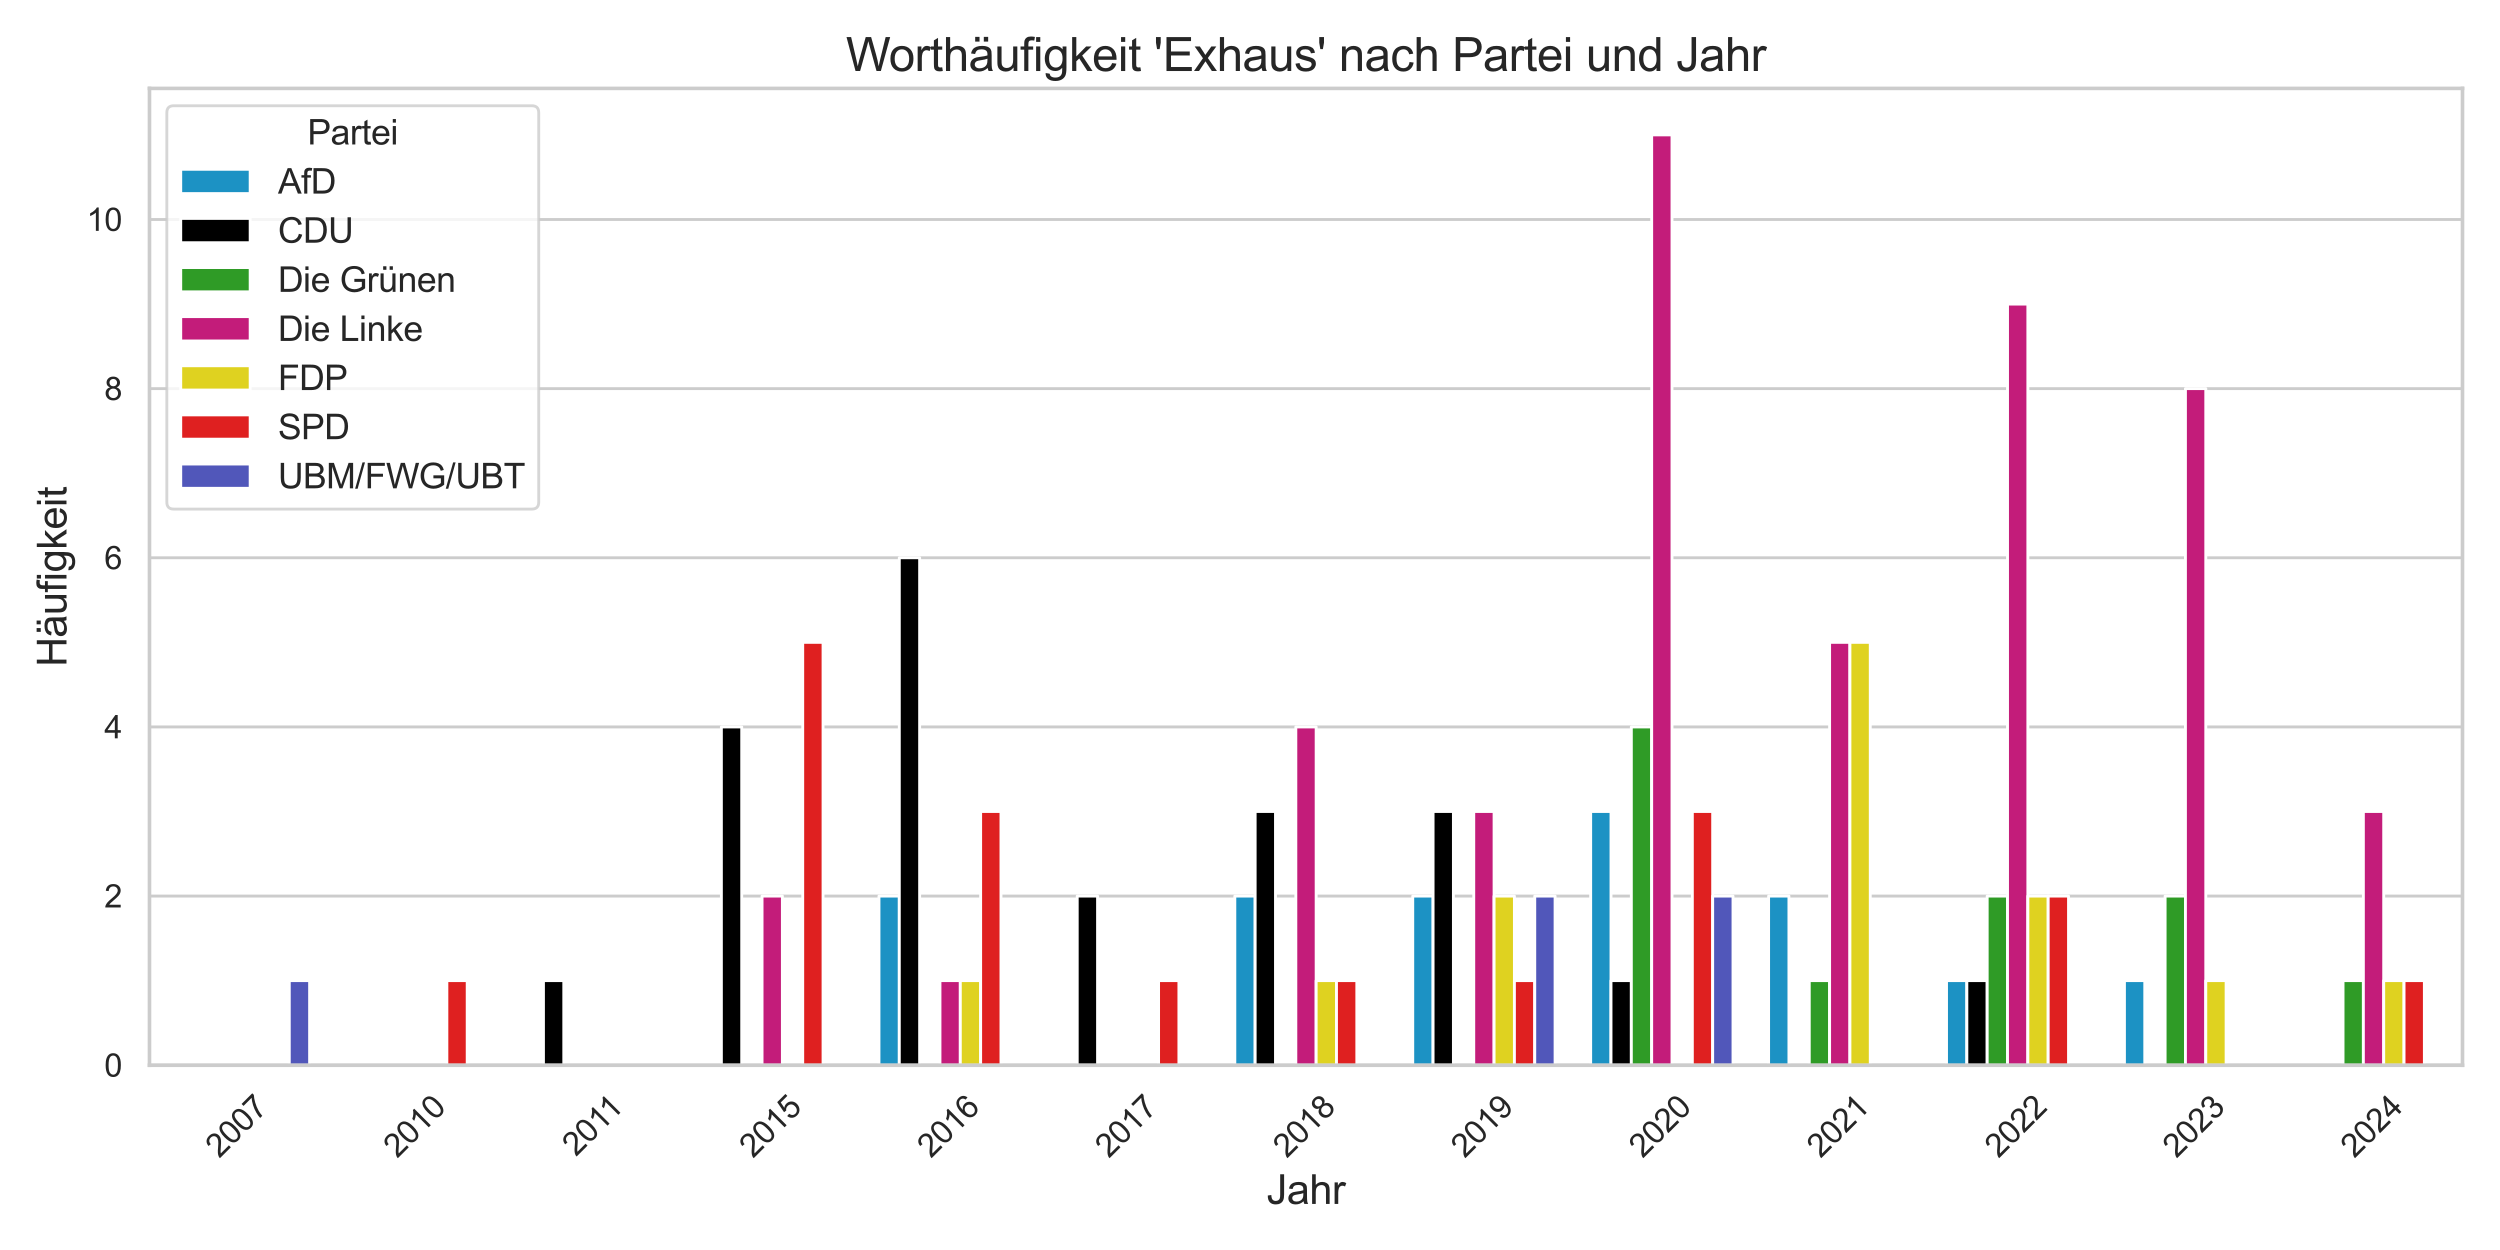 <?xml version="1.0" encoding="utf-8" standalone="no"?>
<!DOCTYPE svg PUBLIC "-//W3C//DTD SVG 1.1//EN"
  "http://www.w3.org/Graphics/SVG/1.1/DTD/svg11.dtd">
<svg xmlns:xlink="http://www.w3.org/1999/xlink" width="864pt" height="432pt" viewBox="0 0 864 432" xmlns="http://www.w3.org/2000/svg" version="1.1">
 <defs>
  <style type="text/css">*{stroke-linejoin: round; stroke-linecap: butt}</style>
 </defs>
 <g id="figure_1">
  <g id="patch_1">
   <path d="M 0 432 
L 864 432 
L 864 0 
L 0 0 
z
" style="fill: #ffffff"/>
  </g>
  <g id="axes_1">
   <g id="patch_2">
    <path d="M 51.66 368.142 
L 851.04 368.142 
L 851.04 30.547 
L 51.66 30.547 
z
" style="fill: #ffffff"/>
   </g>
   <g id="matplotlib.axis_1">
    <g id="xtick_1">
     <g id="text_1">
      <!-- 2007 -->
      <g style="fill: #262626" transform="translate(75.765 400.511) rotate(-45) scale(0.11 -0.11)">
       <defs>
        <path id="ArialMT-32" d="M 3222 541 
L 3222 0 
L 194 0 
Q 188 203 259 391 
Q 375 700 629 1000 
Q 884 1300 1366 1694 
Q 2113 2306 2375 2664 
Q 2638 3022 2638 3341 
Q 2638 3675 2398 3904 
Q 2159 4134 1775 4134 
Q 1369 4134 1125 3890 
Q 881 3647 878 3216 
L 300 3275 
Q 359 3922 746 4261 
Q 1134 4600 1788 4600 
Q 2447 4600 2831 4234 
Q 3216 3869 3216 3328 
Q 3216 3053 3103 2787 
Q 2991 2522 2730 2228 
Q 2469 1934 1863 1422 
Q 1356 997 1212 845 
Q 1069 694 975 541 
L 3222 541 
z
" transform="scale(0.016)"/>
        <path id="ArialMT-30" d="M 266 2259 
Q 266 3072 433 3567 
Q 600 4063 929 4331 
Q 1259 4600 1759 4600 
Q 2128 4600 2406 4451 
Q 2684 4303 2865 4023 
Q 3047 3744 3150 3342 
Q 3253 2941 3253 2259 
Q 3253 1453 3087 958 
Q 2922 463 2592 192 
Q 2263 -78 1759 -78 
Q 1097 -78 719 397 
Q 266 969 266 2259 
z
M 844 2259 
Q 844 1131 1108 757 
Q 1372 384 1759 384 
Q 2147 384 2411 759 
Q 2675 1134 2675 2259 
Q 2675 3391 2411 3762 
Q 2147 4134 1753 4134 
Q 1366 4134 1134 3806 
Q 844 3388 844 2259 
z
" transform="scale(0.016)"/>
        <path id="ArialMT-37" d="M 303 3981 
L 303 4522 
L 3269 4522 
L 3269 4084 
Q 2831 3619 2401 2847 
Q 1972 2075 1738 1259 
Q 1569 684 1522 0 
L 944 0 
Q 953 541 1156 1306 
Q 1359 2072 1739 2783 
Q 2119 3494 2547 3981 
L 303 3981 
z
" transform="scale(0.016)"/>
       </defs>
       <use xlink:href="#ArialMT-32"/>
       <use xlink:href="#ArialMT-30" x="55.615"/>
       <use xlink:href="#ArialMT-30" x="111.23"/>
       <use xlink:href="#ArialMT-37" x="166.846"/>
      </g>
     </g>
    </g>
    <g id="xtick_2">
     <g id="text_2">
      <!-- 2010 -->
      <g style="fill: #262626" transform="translate(137.256 400.511) rotate(-45) scale(0.11 -0.11)">
       <defs>
        <path id="ArialMT-31" d="M 2384 0 
L 1822 0 
L 1822 3584 
Q 1619 3391 1289 3197 
Q 959 3003 697 2906 
L 697 3450 
Q 1169 3672 1522 3987 
Q 1875 4303 2022 4600 
L 2384 4600 
L 2384 0 
z
" transform="scale(0.016)"/>
       </defs>
       <use xlink:href="#ArialMT-32"/>
       <use xlink:href="#ArialMT-30" x="55.615"/>
       <use xlink:href="#ArialMT-31" x="111.23"/>
       <use xlink:href="#ArialMT-30" x="166.846"/>
      </g>
     </g>
    </g>
    <g id="xtick_3">
     <g id="text_3">
      <!-- 2011 -->
      <g style="fill: #262626" transform="translate(199.034 399.938) rotate(-45) scale(0.11 -0.11)">
       <use xlink:href="#ArialMT-32"/>
       <use xlink:href="#ArialMT-30" x="55.615"/>
       <use xlink:href="#ArialMT-31" x="111.23"/>
       <use xlink:href="#ArialMT-31" x="159.471"/>
      </g>
     </g>
    </g>
    <g id="xtick_4">
     <g id="text_4">
      <!-- 2015 -->
      <g style="fill: #262626" transform="translate(260.238 400.511) rotate(-45) scale(0.11 -0.11)">
       <defs>
        <path id="ArialMT-35" d="M 266 1200 
L 856 1250 
Q 922 819 1161 601 
Q 1400 384 1738 384 
Q 2144 384 2425 690 
Q 2706 997 2706 1503 
Q 2706 1984 2436 2262 
Q 2166 2541 1728 2541 
Q 1456 2541 1237 2417 
Q 1019 2294 894 2097 
L 366 2166 
L 809 4519 
L 3088 4519 
L 3088 3981 
L 1259 3981 
L 1013 2750 
Q 1425 3038 1878 3038 
Q 2478 3038 2890 2622 
Q 3303 2206 3303 1553 
Q 3303 931 2941 478 
Q 2500 -78 1738 -78 
Q 1113 -78 717 272 
Q 322 622 266 1200 
z
" transform="scale(0.016)"/>
       </defs>
       <use xlink:href="#ArialMT-32"/>
       <use xlink:href="#ArialMT-30" x="55.615"/>
       <use xlink:href="#ArialMT-31" x="111.23"/>
       <use xlink:href="#ArialMT-35" x="166.846"/>
      </g>
     </g>
    </g>
    <g id="xtick_5">
     <g id="text_5">
      <!-- 2016 -->
      <g style="fill: #262626" transform="translate(321.728 400.511) rotate(-45) scale(0.11 -0.11)">
       <defs>
        <path id="ArialMT-36" d="M 3184 3459 
L 2625 3416 
Q 2550 3747 2413 3897 
Q 2184 4138 1850 4138 
Q 1581 4138 1378 3988 
Q 1113 3794 959 3422 
Q 806 3050 800 2363 
Q 1003 2672 1297 2822 
Q 1591 2972 1913 2972 
Q 2475 2972 2870 2558 
Q 3266 2144 3266 1488 
Q 3266 1056 3080 686 
Q 2894 316 2569 119 
Q 2244 -78 1831 -78 
Q 1128 -78 684 439 
Q 241 956 241 2144 
Q 241 3472 731 4075 
Q 1159 4600 1884 4600 
Q 2425 4600 2770 4297 
Q 3116 3994 3184 3459 
z
M 888 1484 
Q 888 1194 1011 928 
Q 1134 663 1356 523 
Q 1578 384 1822 384 
Q 2178 384 2434 671 
Q 2691 959 2691 1453 
Q 2691 1928 2437 2201 
Q 2184 2475 1800 2475 
Q 1419 2475 1153 2201 
Q 888 1928 888 1484 
z
" transform="scale(0.016)"/>
       </defs>
       <use xlink:href="#ArialMT-32"/>
       <use xlink:href="#ArialMT-30" x="55.615"/>
       <use xlink:href="#ArialMT-31" x="111.23"/>
       <use xlink:href="#ArialMT-36" x="166.846"/>
      </g>
     </g>
    </g>
    <g id="xtick_6">
     <g id="text_6">
      <!-- 2017 -->
      <g style="fill: #262626" transform="translate(383.219 400.511) rotate(-45) scale(0.11 -0.11)">
       <use xlink:href="#ArialMT-32"/>
       <use xlink:href="#ArialMT-30" x="55.615"/>
       <use xlink:href="#ArialMT-31" x="111.23"/>
       <use xlink:href="#ArialMT-37" x="166.846"/>
      </g>
     </g>
    </g>
    <g id="xtick_7">
     <g id="text_7">
      <!-- 2018 -->
      <g style="fill: #262626" transform="translate(444.71 400.511) rotate(-45) scale(0.11 -0.11)">
       <defs>
        <path id="ArialMT-38" d="M 1131 2484 
Q 781 2613 612 2850 
Q 444 3088 444 3419 
Q 444 3919 803 4259 
Q 1163 4600 1759 4600 
Q 2359 4600 2725 4251 
Q 3091 3903 3091 3403 
Q 3091 3084 2923 2848 
Q 2756 2613 2416 2484 
Q 2838 2347 3058 2040 
Q 3278 1734 3278 1309 
Q 3278 722 2862 322 
Q 2447 -78 1769 -78 
Q 1091 -78 675 323 
Q 259 725 259 1325 
Q 259 1772 486 2073 
Q 713 2375 1131 2484 
z
M 1019 3438 
Q 1019 3113 1228 2906 
Q 1438 2700 1772 2700 
Q 2097 2700 2305 2904 
Q 2513 3109 2513 3406 
Q 2513 3716 2298 3927 
Q 2084 4138 1766 4138 
Q 1444 4138 1231 3931 
Q 1019 3725 1019 3438 
z
M 838 1322 
Q 838 1081 952 856 
Q 1066 631 1291 507 
Q 1516 384 1775 384 
Q 2178 384 2440 643 
Q 2703 903 2703 1303 
Q 2703 1709 2433 1975 
Q 2163 2241 1756 2241 
Q 1359 2241 1098 1978 
Q 838 1716 838 1322 
z
" transform="scale(0.016)"/>
       </defs>
       <use xlink:href="#ArialMT-32"/>
       <use xlink:href="#ArialMT-30" x="55.615"/>
       <use xlink:href="#ArialMT-31" x="111.23"/>
       <use xlink:href="#ArialMT-38" x="166.846"/>
      </g>
     </g>
    </g>
    <g id="xtick_8">
     <g id="text_8">
      <!-- 2019 -->
      <g style="fill: #262626" transform="translate(506.201 400.511) rotate(-45) scale(0.11 -0.11)">
       <defs>
        <path id="ArialMT-39" d="M 350 1059 
L 891 1109 
Q 959 728 1153 556 
Q 1347 384 1650 384 
Q 1909 384 2104 503 
Q 2300 622 2425 820 
Q 2550 1019 2634 1356 
Q 2719 1694 2719 2044 
Q 2719 2081 2716 2156 
Q 2547 1888 2255 1720 
Q 1963 1553 1622 1553 
Q 1053 1553 659 1965 
Q 266 2378 266 3053 
Q 266 3750 677 4175 
Q 1088 4600 1706 4600 
Q 2153 4600 2523 4359 
Q 2894 4119 3086 3673 
Q 3278 3228 3278 2384 
Q 3278 1506 3087 986 
Q 2897 466 2520 194 
Q 2144 -78 1638 -78 
Q 1100 -78 759 220 
Q 419 519 350 1059 
z
M 2653 3081 
Q 2653 3566 2395 3850 
Q 2138 4134 1775 4134 
Q 1400 4134 1122 3828 
Q 844 3522 844 3034 
Q 844 2597 1108 2323 
Q 1372 2050 1759 2050 
Q 2150 2050 2401 2323 
Q 2653 2597 2653 3081 
z
" transform="scale(0.016)"/>
       </defs>
       <use xlink:href="#ArialMT-32"/>
       <use xlink:href="#ArialMT-30" x="55.615"/>
       <use xlink:href="#ArialMT-31" x="111.23"/>
       <use xlink:href="#ArialMT-39" x="166.846"/>
      </g>
     </g>
    </g>
    <g id="xtick_9">
     <g id="text_9">
      <!-- 2020 -->
      <g style="fill: #262626" transform="translate(567.692 400.511) rotate(-45) scale(0.11 -0.11)">
       <use xlink:href="#ArialMT-32"/>
       <use xlink:href="#ArialMT-30" x="55.615"/>
       <use xlink:href="#ArialMT-32" x="111.23"/>
       <use xlink:href="#ArialMT-30" x="166.846"/>
      </g>
     </g>
    </g>
    <g id="xtick_10">
     <g id="text_10">
      <!-- 2021 -->
      <g style="fill: #262626" transform="translate(629.182 400.511) rotate(-45) scale(0.11 -0.11)">
       <use xlink:href="#ArialMT-32"/>
       <use xlink:href="#ArialMT-30" x="55.615"/>
       <use xlink:href="#ArialMT-32" x="111.23"/>
       <use xlink:href="#ArialMT-31" x="166.846"/>
      </g>
     </g>
    </g>
    <g id="xtick_11">
     <g id="text_11">
      <!-- 2022 -->
      <g style="fill: #262626" transform="translate(690.673 400.511) rotate(-45) scale(0.11 -0.11)">
       <use xlink:href="#ArialMT-32"/>
       <use xlink:href="#ArialMT-30" x="55.615"/>
       <use xlink:href="#ArialMT-32" x="111.23"/>
       <use xlink:href="#ArialMT-32" x="166.846"/>
      </g>
     </g>
    </g>
    <g id="xtick_12">
     <g id="text_12">
      <!-- 2023 -->
      <g style="fill: #262626" transform="translate(752.164 400.511) rotate(-45) scale(0.11 -0.11)">
       <defs>
        <path id="ArialMT-33" d="M 269 1209 
L 831 1284 
Q 928 806 1161 595 
Q 1394 384 1728 384 
Q 2125 384 2398 659 
Q 2672 934 2672 1341 
Q 2672 1728 2419 1979 
Q 2166 2231 1775 2231 
Q 1616 2231 1378 2169 
L 1441 2663 
Q 1497 2656 1531 2656 
Q 1891 2656 2178 2843 
Q 2466 3031 2466 3422 
Q 2466 3731 2256 3934 
Q 2047 4138 1716 4138 
Q 1388 4138 1169 3931 
Q 950 3725 888 3313 
L 325 3413 
Q 428 3978 793 4289 
Q 1159 4600 1703 4600 
Q 2078 4600 2393 4439 
Q 2709 4278 2876 4000 
Q 3044 3722 3044 3409 
Q 3044 3113 2884 2869 
Q 2725 2625 2413 2481 
Q 2819 2388 3044 2092 
Q 3269 1797 3269 1353 
Q 3269 753 2831 336 
Q 2394 -81 1725 -81 
Q 1122 -81 723 278 
Q 325 638 269 1209 
z
" transform="scale(0.016)"/>
       </defs>
       <use xlink:href="#ArialMT-32"/>
       <use xlink:href="#ArialMT-30" x="55.615"/>
       <use xlink:href="#ArialMT-32" x="111.23"/>
       <use xlink:href="#ArialMT-33" x="166.846"/>
      </g>
     </g>
    </g>
    <g id="xtick_13">
     <g id="text_13">
      <!-- 2024 -->
      <g style="fill: #262626" transform="translate(813.655 400.511) rotate(-45) scale(0.11 -0.11)">
       <defs>
        <path id="ArialMT-34" d="M 2069 0 
L 2069 1097 
L 81 1097 
L 81 1613 
L 2172 4581 
L 2631 4581 
L 2631 1613 
L 3250 1613 
L 3250 1097 
L 2631 1097 
L 2631 0 
L 2069 0 
z
M 2069 1613 
L 2069 3678 
L 634 1613 
L 2069 1613 
z
" transform="scale(0.016)"/>
       </defs>
       <use xlink:href="#ArialMT-32"/>
       <use xlink:href="#ArialMT-30" x="55.615"/>
       <use xlink:href="#ArialMT-32" x="111.23"/>
       <use xlink:href="#ArialMT-34" x="166.846"/>
      </g>
     </g>
    </g>
    <g id="text_14">
     <!-- Jahr -->
     <g style="fill: #262626" transform="translate(437.734 416.078) scale(0.14 -0.14)">
      <defs>
       <path id="ArialMT-4a" d="M 184 1300 
L 731 1375 
Q 753 850 928 656 
Q 1103 463 1413 463 
Q 1641 463 1806 567 
Q 1972 672 2034 851 
Q 2097 1031 2097 1425 
L 2097 4581 
L 2703 4581 
L 2703 1459 
Q 2703 884 2564 568 
Q 2425 253 2123 87 
Q 1822 -78 1416 -78 
Q 813 -78 492 269 
Q 172 616 184 1300 
z
" transform="scale(0.016)"/>
       <path id="ArialMT-61" d="M 2588 409 
Q 2275 144 1986 34 
Q 1697 -75 1366 -75 
Q 819 -75 525 192 
Q 231 459 231 875 
Q 231 1119 342 1320 
Q 453 1522 633 1644 
Q 813 1766 1038 1828 
Q 1203 1872 1538 1913 
Q 2219 1994 2541 2106 
Q 2544 2222 2544 2253 
Q 2544 2597 2384 2738 
Q 2169 2928 1744 2928 
Q 1347 2928 1158 2789 
Q 969 2650 878 2297 
L 328 2372 
Q 403 2725 575 2942 
Q 747 3159 1072 3276 
Q 1397 3394 1825 3394 
Q 2250 3394 2515 3294 
Q 2781 3194 2906 3042 
Q 3031 2891 3081 2659 
Q 3109 2516 3109 2141 
L 3109 1391 
Q 3109 606 3145 398 
Q 3181 191 3288 0 
L 2700 0 
Q 2613 175 2588 409 
z
M 2541 1666 
Q 2234 1541 1622 1453 
Q 1275 1403 1131 1340 
Q 988 1278 909 1158 
Q 831 1038 831 891 
Q 831 666 1001 516 
Q 1172 366 1500 366 
Q 1825 366 2078 508 
Q 2331 650 2450 897 
Q 2541 1088 2541 1459 
L 2541 1666 
z
" transform="scale(0.016)"/>
       <path id="ArialMT-68" d="M 422 0 
L 422 4581 
L 984 4581 
L 984 2938 
Q 1378 3394 1978 3394 
Q 2347 3394 2619 3248 
Q 2891 3103 3008 2847 
Q 3125 2591 3125 2103 
L 3125 0 
L 2563 0 
L 2563 2103 
Q 2563 2525 2380 2717 
Q 2197 2909 1863 2909 
Q 1613 2909 1392 2779 
Q 1172 2650 1078 2428 
Q 984 2206 984 1816 
L 984 0 
L 422 0 
z
" transform="scale(0.016)"/>
       <path id="ArialMT-72" d="M 416 0 
L 416 3319 
L 922 3319 
L 922 2816 
Q 1116 3169 1280 3281 
Q 1444 3394 1641 3394 
Q 1925 3394 2219 3213 
L 2025 2691 
Q 1819 2813 1613 2813 
Q 1428 2813 1281 2702 
Q 1134 2591 1072 2394 
Q 978 2094 978 1738 
L 978 0 
L 416 0 
z
" transform="scale(0.016)"/>
      </defs>
      <use xlink:href="#ArialMT-4a"/>
      <use xlink:href="#ArialMT-61" x="50"/>
      <use xlink:href="#ArialMT-68" x="105.615"/>
      <use xlink:href="#ArialMT-72" x="161.23"/>
     </g>
    </g>
   </g>
   <g id="matplotlib.axis_2">
    <g id="ytick_1">
     <g id="line2d_1">
      <path d="M 51.66 368.142 
L 851.04 368.142 
" clip-path="url(#p83aa486c43)" style="fill: none; stroke: #cccccc; stroke-linecap: round"/>
     </g>
     <g id="text_15">
      <!-- 0 -->
      <g style="fill: #262626" transform="translate(36.043 372.079) scale(0.11 -0.11)">
       <use xlink:href="#ArialMT-30"/>
      </g>
     </g>
    </g>
    <g id="ytick_2">
     <g id="line2d_2">
      <path d="M 51.66 309.684 
L 851.04 309.684 
" clip-path="url(#p83aa486c43)" style="fill: none; stroke: #cccccc; stroke-linecap: round"/>
     </g>
     <g id="text_16">
      <!-- 2 -->
      <g style="fill: #262626" transform="translate(36.043 313.621) scale(0.11 -0.11)">
       <use xlink:href="#ArialMT-32"/>
      </g>
     </g>
    </g>
    <g id="ytick_3">
     <g id="line2d_3">
      <path d="M 51.66 251.226 
L 851.04 251.226 
" clip-path="url(#p83aa486c43)" style="fill: none; stroke: #cccccc; stroke-linecap: round"/>
     </g>
     <g id="text_17">
      <!-- 4 -->
      <g style="fill: #262626" transform="translate(36.043 255.163) scale(0.11 -0.11)">
       <use xlink:href="#ArialMT-34"/>
      </g>
     </g>
    </g>
    <g id="ytick_4">
     <g id="line2d_4">
      <path d="M 51.66 192.768 
L 851.04 192.768 
" clip-path="url(#p83aa486c43)" style="fill: none; stroke: #cccccc; stroke-linecap: round"/>
     </g>
     <g id="text_18">
      <!-- 6 -->
      <g style="fill: #262626" transform="translate(36.043 196.705) scale(0.11 -0.11)">
       <use xlink:href="#ArialMT-36"/>
      </g>
     </g>
    </g>
    <g id="ytick_5">
     <g id="line2d_5">
      <path d="M 51.66 134.31 
L 851.04 134.31 
" clip-path="url(#p83aa486c43)" style="fill: none; stroke: #cccccc; stroke-linecap: round"/>
     </g>
     <g id="text_19">
      <!-- 8 -->
      <g style="fill: #262626" transform="translate(36.043 138.247) scale(0.11 -0.11)">
       <use xlink:href="#ArialMT-38"/>
      </g>
     </g>
    </g>
    <g id="ytick_6">
     <g id="line2d_6">
      <path d="M 51.66 75.852 
L 851.04 75.852 
" clip-path="url(#p83aa486c43)" style="fill: none; stroke: #cccccc; stroke-linecap: round"/>
     </g>
     <g id="text_20">
      <!-- 10 -->
      <g style="fill: #262626" transform="translate(29.926 79.789) scale(0.11 -0.11)">
       <use xlink:href="#ArialMT-31"/>
       <use xlink:href="#ArialMT-30" x="55.615"/>
      </g>
     </g>
    </g>
    <g id="text_21">
     <!-- Häufigkeit -->
     <g style="fill: #262626" transform="translate(22.979 230.471) rotate(-90) scale(0.14 -0.14)">
      <defs>
       <path id="ArialMT-48" d="M 513 0 
L 513 4581 
L 1119 4581 
L 1119 2700 
L 3500 2700 
L 3500 4581 
L 4106 4581 
L 4106 0 
L 3500 0 
L 3500 2159 
L 1119 2159 
L 1119 0 
L 513 0 
z
" transform="scale(0.016)"/>
       <path id="ArialMT-e4" d="M 2588 409 
Q 2275 144 1986 34 
Q 1697 -75 1366 -75 
Q 819 -75 525 192 
Q 231 459 231 875 
Q 231 1119 342 1320 
Q 453 1522 633 1644 
Q 813 1766 1038 1828 
Q 1203 1872 1538 1913 
Q 2219 1994 2541 2106 
Q 2544 2222 2544 2253 
Q 2544 2597 2384 2738 
Q 2169 2928 1744 2928 
Q 1347 2928 1158 2789 
Q 969 2650 878 2297 
L 328 2372 
Q 403 2725 575 2942 
Q 747 3159 1072 3276 
Q 1397 3394 1825 3394 
Q 2250 3394 2515 3294 
Q 2781 3194 2906 3042 
Q 3031 2891 3081 2659 
Q 3109 2516 3109 2141 
L 3109 1391 
Q 3109 606 3145 398 
Q 3181 191 3288 0 
L 2700 0 
Q 2613 175 2588 409 
z
M 2541 1666 
Q 2234 1541 1622 1453 
Q 1275 1403 1131 1340 
Q 988 1278 909 1158 
Q 831 1038 831 891 
Q 831 666 1001 516 
Q 1172 366 1500 366 
Q 1825 366 2078 508 
Q 2331 650 2450 897 
Q 2541 1088 2541 1459 
L 2541 1666 
z
M 887 3969 
L 887 4609 
L 1474 4609 
L 1474 3969 
L 887 3969 
z
M 2052 3969 
L 2052 4609 
L 2640 4609 
L 2640 3969 
L 2052 3969 
z
" transform="scale(0.016)"/>
       <path id="ArialMT-75" d="M 2597 0 
L 2597 488 
Q 2209 -75 1544 -75 
Q 1250 -75 995 37 
Q 741 150 617 320 
Q 494 491 444 738 
Q 409 903 409 1263 
L 409 3319 
L 972 3319 
L 972 1478 
Q 972 1038 1006 884 
Q 1059 663 1231 536 
Q 1403 409 1656 409 
Q 1909 409 2131 539 
Q 2353 669 2445 892 
Q 2538 1116 2538 1541 
L 2538 3319 
L 3100 3319 
L 3100 0 
L 2597 0 
z
" transform="scale(0.016)"/>
       <path id="ArialMT-66" d="M 556 0 
L 556 2881 
L 59 2881 
L 59 3319 
L 556 3319 
L 556 3672 
Q 556 4006 616 4169 
Q 697 4388 901 4523 
Q 1106 4659 1475 4659 
Q 1713 4659 2000 4603 
L 1916 4113 
Q 1741 4144 1584 4144 
Q 1328 4144 1222 4034 
Q 1116 3925 1116 3625 
L 1116 3319 
L 1763 3319 
L 1763 2881 
L 1116 2881 
L 1116 0 
L 556 0 
z
" transform="scale(0.016)"/>
       <path id="ArialMT-69" d="M 425 3934 
L 425 4581 
L 988 4581 
L 988 3934 
L 425 3934 
z
M 425 0 
L 425 3319 
L 988 3319 
L 988 0 
L 425 0 
z
" transform="scale(0.016)"/>
       <path id="ArialMT-67" d="M 319 -275 
L 866 -356 
Q 900 -609 1056 -725 
Q 1266 -881 1628 -881 
Q 2019 -881 2231 -725 
Q 2444 -569 2519 -288 
Q 2563 -116 2559 434 
Q 2191 0 1641 0 
Q 956 0 581 494 
Q 206 988 206 1678 
Q 206 2153 378 2554 
Q 550 2956 876 3175 
Q 1203 3394 1644 3394 
Q 2231 3394 2613 2919 
L 2613 3319 
L 3131 3319 
L 3131 450 
Q 3131 -325 2973 -648 
Q 2816 -972 2473 -1159 
Q 2131 -1347 1631 -1347 
Q 1038 -1347 672 -1080 
Q 306 -813 319 -275 
z
M 784 1719 
Q 784 1066 1043 766 
Q 1303 466 1694 466 
Q 2081 466 2343 764 
Q 2606 1063 2606 1700 
Q 2606 2309 2336 2618 
Q 2066 2928 1684 2928 
Q 1309 2928 1046 2623 
Q 784 2319 784 1719 
z
" transform="scale(0.016)"/>
       <path id="ArialMT-6b" d="M 425 0 
L 425 4581 
L 988 4581 
L 988 1969 
L 2319 3319 
L 3047 3319 
L 1778 2088 
L 3175 0 
L 2481 0 
L 1384 1697 
L 988 1316 
L 988 0 
L 425 0 
z
" transform="scale(0.016)"/>
       <path id="ArialMT-65" d="M 2694 1069 
L 3275 997 
Q 3138 488 2766 206 
Q 2394 -75 1816 -75 
Q 1088 -75 661 373 
Q 234 822 234 1631 
Q 234 2469 665 2931 
Q 1097 3394 1784 3394 
Q 2450 3394 2872 2941 
Q 3294 2488 3294 1666 
Q 3294 1616 3291 1516 
L 816 1516 
Q 847 969 1125 678 
Q 1403 388 1819 388 
Q 2128 388 2347 550 
Q 2566 713 2694 1069 
z
M 847 1978 
L 2700 1978 
Q 2663 2397 2488 2606 
Q 2219 2931 1791 2931 
Q 1403 2931 1139 2672 
Q 875 2413 847 1978 
z
" transform="scale(0.016)"/>
       <path id="ArialMT-74" d="M 1650 503 
L 1731 6 
Q 1494 -44 1306 -44 
Q 1000 -44 831 53 
Q 663 150 594 308 
Q 525 466 525 972 
L 525 2881 
L 113 2881 
L 113 3319 
L 525 3319 
L 525 4141 
L 1084 4478 
L 1084 3319 
L 1650 3319 
L 1650 2881 
L 1084 2881 
L 1084 941 
Q 1084 700 1114 631 
Q 1144 563 1211 522 
Q 1278 481 1403 481 
Q 1497 481 1650 503 
z
" transform="scale(0.016)"/>
      </defs>
      <use xlink:href="#ArialMT-48"/>
      <use xlink:href="#ArialMT-e4" x="72.217"/>
      <use xlink:href="#ArialMT-75" x="127.832"/>
      <use xlink:href="#ArialMT-66" x="183.447"/>
      <use xlink:href="#ArialMT-69" x="211.23"/>
      <use xlink:href="#ArialMT-67" x="233.447"/>
      <use xlink:href="#ArialMT-6b" x="289.062"/>
      <use xlink:href="#ArialMT-65" x="339.062"/>
      <use xlink:href="#ArialMT-69" x="394.678"/>
      <use xlink:href="#ArialMT-74" x="416.895"/>
     </g>
    </g>
   </g>
   <g id="patch_3">
    <path d="M 303.772 368.142 
L 310.8 368.142 
L 310.8 309.684 
L 303.772 309.684 
z
" clip-path="url(#p83aa486c43)" style="fill: #1c92c4; stroke: #ffffff; stroke-linejoin: miter"/>
   </g>
   <g id="patch_4">
    <path d="M 426.754 368.142 
L 433.781 368.142 
L 433.781 309.684 
L 426.754 309.684 
z
" clip-path="url(#p83aa486c43)" style="fill: #1c92c4; stroke: #ffffff; stroke-linejoin: miter"/>
   </g>
   <g id="patch_5">
    <path d="M 488.244 368.142 
L 495.272 368.142 
L 495.272 309.684 
L 488.244 309.684 
z
" clip-path="url(#p83aa486c43)" style="fill: #1c92c4; stroke: #ffffff; stroke-linejoin: miter"/>
   </g>
   <g id="patch_6">
    <path d="M 549.735 368.142 
L 556.763 368.142 
L 556.763 280.455 
L 549.735 280.455 
z
" clip-path="url(#p83aa486c43)" style="fill: #1c92c4; stroke: #ffffff; stroke-linejoin: miter"/>
   </g>
   <g id="patch_7">
    <path d="M 611.226 368.142 
L 618.254 368.142 
L 618.254 309.684 
L 611.226 309.684 
z
" clip-path="url(#p83aa486c43)" style="fill: #1c92c4; stroke: #ffffff; stroke-linejoin: miter"/>
   </g>
   <g id="patch_8">
    <path d="M 672.717 368.142 
L 679.744 368.142 
L 679.744 338.913 
L 672.717 338.913 
z
" clip-path="url(#p83aa486c43)" style="fill: #1c92c4; stroke: #ffffff; stroke-linejoin: miter"/>
   </g>
   <g id="patch_9">
    <path d="M 734.208 368.142 
L 741.235 368.142 
L 741.235 338.913 
L 734.208 338.913 
z
" clip-path="url(#p83aa486c43)" style="fill: #1c92c4; stroke: #ffffff; stroke-linejoin: miter"/>
   </g>
   <g id="patch_10">
    <path d="M 187.818 368.142 
L 194.846 368.142 
L 194.846 338.913 
L 187.818 338.913 
z
" clip-path="url(#p83aa486c43)" style="stroke: #ffffff; stroke-linejoin: miter"/>
   </g>
   <g id="patch_11">
    <path d="M 249.309 368.142 
L 256.336 368.142 
L 256.336 251.226 
L 249.309 251.226 
z
" clip-path="url(#p83aa486c43)" style="stroke: #ffffff; stroke-linejoin: miter"/>
   </g>
   <g id="patch_12">
    <path d="M 310.8 368.142 
L 317.827 368.142 
L 317.827 192.768 
L 310.8 192.768 
z
" clip-path="url(#p83aa486c43)" style="stroke: #ffffff; stroke-linejoin: miter"/>
   </g>
   <g id="patch_13">
    <path d="M 372.29 368.142 
L 379.318 368.142 
L 379.318 309.684 
L 372.29 309.684 
z
" clip-path="url(#p83aa486c43)" style="stroke: #ffffff; stroke-linejoin: miter"/>
   </g>
   <g id="patch_14">
    <path d="M 433.781 368.142 
L 440.809 368.142 
L 440.809 280.455 
L 433.781 280.455 
z
" clip-path="url(#p83aa486c43)" style="stroke: #ffffff; stroke-linejoin: miter"/>
   </g>
   <g id="patch_15">
    <path d="M 495.272 368.142 
L 502.299 368.142 
L 502.299 280.455 
L 495.272 280.455 
z
" clip-path="url(#p83aa486c43)" style="stroke: #ffffff; stroke-linejoin: miter"/>
   </g>
   <g id="patch_16">
    <path d="M 556.763 368.142 
L 563.79 368.142 
L 563.79 338.913 
L 556.763 338.913 
z
" clip-path="url(#p83aa486c43)" style="stroke: #ffffff; stroke-linejoin: miter"/>
   </g>
   <g id="patch_17">
    <path d="M 679.744 368.142 
L 686.772 368.142 
L 686.772 338.913 
L 679.744 338.913 
z
" clip-path="url(#p83aa486c43)" style="stroke: #ffffff; stroke-linejoin: miter"/>
   </g>
   <g id="patch_18">
    <path d="M 563.79 368.142 
L 570.818 368.142 
L 570.818 251.226 
L 563.79 251.226 
z
" clip-path="url(#p83aa486c43)" style="fill: #2f9b26; stroke: #ffffff; stroke-linejoin: miter"/>
   </g>
   <g id="patch_19">
    <path d="M 625.281 368.142 
L 632.309 368.142 
L 632.309 338.913 
L 625.281 338.913 
z
" clip-path="url(#p83aa486c43)" style="fill: #2f9b26; stroke: #ffffff; stroke-linejoin: miter"/>
   </g>
   <g id="patch_20">
    <path d="M 686.772 368.142 
L 693.799 368.142 
L 693.799 309.684 
L 686.772 309.684 
z
" clip-path="url(#p83aa486c43)" style="fill: #2f9b26; stroke: #ffffff; stroke-linejoin: miter"/>
   </g>
   <g id="patch_21">
    <path d="M 748.263 368.142 
L 755.29 368.142 
L 755.29 309.684 
L 748.263 309.684 
z
" clip-path="url(#p83aa486c43)" style="fill: #2f9b26; stroke: #ffffff; stroke-linejoin: miter"/>
   </g>
   <g id="patch_22">
    <path d="M 809.753 368.142 
L 816.781 368.142 
L 816.781 338.913 
L 809.753 338.913 
z
" clip-path="url(#p83aa486c43)" style="fill: #2f9b26; stroke: #ffffff; stroke-linejoin: miter"/>
   </g>
   <g id="patch_23">
    <path d="M 263.364 368.142 
L 270.391 368.142 
L 270.391 309.684 
L 263.364 309.684 
z
" clip-path="url(#p83aa486c43)" style="fill: #c31c7a; stroke: #ffffff; stroke-linejoin: miter"/>
   </g>
   <g id="patch_24">
    <path d="M 324.855 368.142 
L 331.882 368.142 
L 331.882 338.913 
L 324.855 338.913 
z
" clip-path="url(#p83aa486c43)" style="fill: #c31c7a; stroke: #ffffff; stroke-linejoin: miter"/>
   </g>
   <g id="patch_25">
    <path d="M 447.836 368.142 
L 454.864 368.142 
L 454.864 251.226 
L 447.836 251.226 
z
" clip-path="url(#p83aa486c43)" style="fill: #c31c7a; stroke: #ffffff; stroke-linejoin: miter"/>
   </g>
   <g id="patch_26">
    <path d="M 509.327 368.142 
L 516.355 368.142 
L 516.355 280.455 
L 509.327 280.455 
z
" clip-path="url(#p83aa486c43)" style="fill: #c31c7a; stroke: #ffffff; stroke-linejoin: miter"/>
   </g>
   <g id="patch_27">
    <path d="M 570.818 368.142 
L 577.845 368.142 
L 577.845 46.623 
L 570.818 46.623 
z
" clip-path="url(#p83aa486c43)" style="fill: #c31c7a; stroke: #ffffff; stroke-linejoin: miter"/>
   </g>
   <g id="patch_28">
    <path d="M 632.309 368.142 
L 639.336 368.142 
L 639.336 221.997 
L 632.309 221.997 
z
" clip-path="url(#p83aa486c43)" style="fill: #c31c7a; stroke: #ffffff; stroke-linejoin: miter"/>
   </g>
   <g id="patch_29">
    <path d="M 693.799 368.142 
L 700.827 368.142 
L 700.827 105.081 
L 693.799 105.081 
z
" clip-path="url(#p83aa486c43)" style="fill: #c31c7a; stroke: #ffffff; stroke-linejoin: miter"/>
   </g>
   <g id="patch_30">
    <path d="M 755.29 368.142 
L 762.318 368.142 
L 762.318 134.31 
L 755.29 134.31 
z
" clip-path="url(#p83aa486c43)" style="fill: #c31c7a; stroke: #ffffff; stroke-linejoin: miter"/>
   </g>
   <g id="patch_31">
    <path d="M 816.781 368.142 
L 823.808 368.142 
L 823.808 280.455 
L 816.781 280.455 
z
" clip-path="url(#p83aa486c43)" style="fill: #c31c7a; stroke: #ffffff; stroke-linejoin: miter"/>
   </g>
   <g id="patch_32">
    <path d="M 331.882 368.142 
L 338.91 368.142 
L 338.91 338.913 
L 331.882 338.913 
z
" clip-path="url(#p83aa486c43)" style="fill: #dfd220; stroke: #ffffff; stroke-linejoin: miter"/>
   </g>
   <g id="patch_33">
    <path d="M 454.864 368.142 
L 461.891 368.142 
L 461.891 338.913 
L 454.864 338.913 
z
" clip-path="url(#p83aa486c43)" style="fill: #dfd220; stroke: #ffffff; stroke-linejoin: miter"/>
   </g>
   <g id="patch_34">
    <path d="M 516.355 368.142 
L 523.382 368.142 
L 523.382 309.684 
L 516.355 309.684 
z
" clip-path="url(#p83aa486c43)" style="fill: #dfd220; stroke: #ffffff; stroke-linejoin: miter"/>
   </g>
   <g id="patch_35">
    <path d="M 639.336 368.142 
L 646.364 368.142 
L 646.364 221.997 
L 639.336 221.997 
z
" clip-path="url(#p83aa486c43)" style="fill: #dfd220; stroke: #ffffff; stroke-linejoin: miter"/>
   </g>
   <g id="patch_36">
    <path d="M 700.827 368.142 
L 707.854 368.142 
L 707.854 309.684 
L 700.827 309.684 
z
" clip-path="url(#p83aa486c43)" style="fill: #dfd220; stroke: #ffffff; stroke-linejoin: miter"/>
   </g>
   <g id="patch_37">
    <path d="M 762.318 368.142 
L 769.345 368.142 
L 769.345 338.913 
L 762.318 338.913 
z
" clip-path="url(#p83aa486c43)" style="fill: #dfd220; stroke: #ffffff; stroke-linejoin: miter"/>
   </g>
   <g id="patch_38">
    <path d="M 823.808 368.142 
L 830.836 368.142 
L 830.836 338.913 
L 823.808 338.913 
z
" clip-path="url(#p83aa486c43)" style="fill: #dfd220; stroke: #ffffff; stroke-linejoin: miter"/>
   </g>
   <g id="patch_39">
    <path d="M 154.437 368.142 
L 161.465 368.142 
L 161.465 338.913 
L 154.437 338.913 
z
" clip-path="url(#p83aa486c43)" style="fill: #df2020; stroke: #ffffff; stroke-linejoin: miter"/>
   </g>
   <g id="patch_40">
    <path d="M 277.419 368.142 
L 284.446 368.142 
L 284.446 221.997 
L 277.419 221.997 
z
" clip-path="url(#p83aa486c43)" style="fill: #df2020; stroke: #ffffff; stroke-linejoin: miter"/>
   </g>
   <g id="patch_41">
    <path d="M 338.91 368.142 
L 345.937 368.142 
L 345.937 280.455 
L 338.91 280.455 
z
" clip-path="url(#p83aa486c43)" style="fill: #df2020; stroke: #ffffff; stroke-linejoin: miter"/>
   </g>
   <g id="patch_42">
    <path d="M 400.401 368.142 
L 407.428 368.142 
L 407.428 338.913 
L 400.401 338.913 
z
" clip-path="url(#p83aa486c43)" style="fill: #df2020; stroke: #ffffff; stroke-linejoin: miter"/>
   </g>
   <g id="patch_43">
    <path d="M 461.891 368.142 
L 468.919 368.142 
L 468.919 338.913 
L 461.891 338.913 
z
" clip-path="url(#p83aa486c43)" style="fill: #df2020; stroke: #ffffff; stroke-linejoin: miter"/>
   </g>
   <g id="patch_44">
    <path d="M 523.382 368.142 
L 530.41 368.142 
L 530.41 338.913 
L 523.382 338.913 
z
" clip-path="url(#p83aa486c43)" style="fill: #df2020; stroke: #ffffff; stroke-linejoin: miter"/>
   </g>
   <g id="patch_45">
    <path d="M 584.873 368.142 
L 591.9 368.142 
L 591.9 280.455 
L 584.873 280.455 
z
" clip-path="url(#p83aa486c43)" style="fill: #df2020; stroke: #ffffff; stroke-linejoin: miter"/>
   </g>
   <g id="patch_46">
    <path d="M 707.854 368.142 
L 714.882 368.142 
L 714.882 309.684 
L 707.854 309.684 
z
" clip-path="url(#p83aa486c43)" style="fill: #df2020; stroke: #ffffff; stroke-linejoin: miter"/>
   </g>
   <g id="patch_47">
    <path d="M 830.836 368.142 
L 837.863 368.142 
L 837.863 338.913 
L 830.836 338.913 
z
" clip-path="url(#p83aa486c43)" style="fill: #df2020; stroke: #ffffff; stroke-linejoin: miter"/>
   </g>
   <g id="patch_48">
    <path d="M 99.974 368.142 
L 107.002 368.142 
L 107.002 338.913 
L 99.974 338.913 
z
" clip-path="url(#p83aa486c43)" style="fill: #5157ba; stroke: #ffffff; stroke-linejoin: miter"/>
   </g>
   <g id="patch_49">
    <path d="M 530.41 368.142 
L 537.437 368.142 
L 537.437 309.684 
L 530.41 309.684 
z
" clip-path="url(#p83aa486c43)" style="fill: #5157ba; stroke: #ffffff; stroke-linejoin: miter"/>
   </g>
   <g id="patch_50">
    <path d="M 591.9 368.142 
L 598.928 368.142 
L 598.928 309.684 
L 591.9 309.684 
z
" clip-path="url(#p83aa486c43)" style="fill: #5157ba; stroke: #ffffff; stroke-linejoin: miter"/>
   </g>
   <g id="patch_51">
    <path d="M 82.405 368.142 
L 82.405 368.142 
L 82.405 368.142 
L 82.405 368.142 
z
" clip-path="url(#p83aa486c43)" style="fill: #1c92c4; stroke: #ffffff; stroke-linejoin: miter"/>
   </g>
   <g id="patch_52">
    <path d="M 82.405 368.142 
L 82.405 368.142 
L 82.405 368.142 
L 82.405 368.142 
z
" clip-path="url(#p83aa486c43)" style="stroke: #ffffff; stroke-linejoin: miter"/>
   </g>
   <g id="patch_53">
    <path d="M 82.405 368.142 
L 82.405 368.142 
L 82.405 368.142 
L 82.405 368.142 
z
" clip-path="url(#p83aa486c43)" style="fill: #2f9b26; stroke: #ffffff; stroke-linejoin: miter"/>
   </g>
   <g id="patch_54">
    <path d="M 82.405 368.142 
L 82.405 368.142 
L 82.405 368.142 
L 82.405 368.142 
z
" clip-path="url(#p83aa486c43)" style="fill: #c31c7a; stroke: #ffffff; stroke-linejoin: miter"/>
   </g>
   <g id="patch_55">
    <path d="M 82.405 368.142 
L 82.405 368.142 
L 82.405 368.142 
L 82.405 368.142 
z
" clip-path="url(#p83aa486c43)" style="fill: #dfd220; stroke: #ffffff; stroke-linejoin: miter"/>
   </g>
   <g id="patch_56">
    <path d="M 82.405 368.142 
L 82.405 368.142 
L 82.405 368.142 
L 82.405 368.142 
z
" clip-path="url(#p83aa486c43)" style="fill: #df2020; stroke: #ffffff; stroke-linejoin: miter"/>
   </g>
   <g id="patch_57">
    <path d="M 82.405 368.142 
L 82.405 368.142 
L 82.405 368.142 
L 82.405 368.142 
z
" clip-path="url(#p83aa486c43)" style="fill: #5157ba; stroke: #ffffff; stroke-linejoin: miter"/>
   </g>
   <g id="line2d_7">
    <path clip-path="url(#p83aa486c43)" style="fill: none; stroke: #424242; stroke-width: 2.25; stroke-linecap: round"/>
   </g>
   <g id="line2d_8">
    <path clip-path="url(#p83aa486c43)" style="fill: none; stroke: #424242; stroke-width: 2.25; stroke-linecap: round"/>
   </g>
   <g id="line2d_9">
    <path clip-path="url(#p83aa486c43)" style="fill: none; stroke: #424242; stroke-width: 2.25; stroke-linecap: round"/>
   </g>
   <g id="line2d_10">
    <path clip-path="url(#p83aa486c43)" style="fill: none; stroke: #424242; stroke-width: 2.25; stroke-linecap: round"/>
   </g>
   <g id="line2d_11">
    <path clip-path="url(#p83aa486c43)" style="fill: none; stroke: #424242; stroke-width: 2.25; stroke-linecap: round"/>
   </g>
   <g id="line2d_12">
    <path clip-path="url(#p83aa486c43)" style="fill: none; stroke: #424242; stroke-width: 2.25; stroke-linecap: round"/>
   </g>
   <g id="line2d_13">
    <path clip-path="url(#p83aa486c43)" style="fill: none; stroke: #424242; stroke-width: 2.25; stroke-linecap: round"/>
   </g>
   <g id="line2d_14">
    <path clip-path="url(#p83aa486c43)" style="fill: none; stroke: #424242; stroke-width: 2.25; stroke-linecap: round"/>
   </g>
   <g id="line2d_15">
    <path clip-path="url(#p83aa486c43)" style="fill: none; stroke: #424242; stroke-width: 2.25; stroke-linecap: round"/>
   </g>
   <g id="line2d_16">
    <path clip-path="url(#p83aa486c43)" style="fill: none; stroke: #424242; stroke-width: 2.25; stroke-linecap: round"/>
   </g>
   <g id="line2d_17">
    <path clip-path="url(#p83aa486c43)" style="fill: none; stroke: #424242; stroke-width: 2.25; stroke-linecap: round"/>
   </g>
   <g id="line2d_18">
    <path clip-path="url(#p83aa486c43)" style="fill: none; stroke: #424242; stroke-width: 2.25; stroke-linecap: round"/>
   </g>
   <g id="line2d_19">
    <path clip-path="url(#p83aa486c43)" style="fill: none; stroke: #424242; stroke-width: 2.25; stroke-linecap: round"/>
   </g>
   <g id="line2d_20">
    <path clip-path="url(#p83aa486c43)" style="fill: none; stroke: #424242; stroke-width: 2.25; stroke-linecap: round"/>
   </g>
   <g id="line2d_21">
    <path clip-path="url(#p83aa486c43)" style="fill: none; stroke: #424242; stroke-width: 2.25; stroke-linecap: round"/>
   </g>
   <g id="line2d_22">
    <path clip-path="url(#p83aa486c43)" style="fill: none; stroke: #424242; stroke-width: 2.25; stroke-linecap: round"/>
   </g>
   <g id="line2d_23">
    <path clip-path="url(#p83aa486c43)" style="fill: none; stroke: #424242; stroke-width: 2.25; stroke-linecap: round"/>
   </g>
   <g id="line2d_24">
    <path clip-path="url(#p83aa486c43)" style="fill: none; stroke: #424242; stroke-width: 2.25; stroke-linecap: round"/>
   </g>
   <g id="line2d_25">
    <path clip-path="url(#p83aa486c43)" style="fill: none; stroke: #424242; stroke-width: 2.25; stroke-linecap: round"/>
   </g>
   <g id="line2d_26">
    <path clip-path="url(#p83aa486c43)" style="fill: none; stroke: #424242; stroke-width: 2.25; stroke-linecap: round"/>
   </g>
   <g id="line2d_27">
    <path clip-path="url(#p83aa486c43)" style="fill: none; stroke: #424242; stroke-width: 2.25; stroke-linecap: round"/>
   </g>
   <g id="line2d_28">
    <path clip-path="url(#p83aa486c43)" style="fill: none; stroke: #424242; stroke-width: 2.25; stroke-linecap: round"/>
   </g>
   <g id="line2d_29">
    <path clip-path="url(#p83aa486c43)" style="fill: none; stroke: #424242; stroke-width: 2.25; stroke-linecap: round"/>
   </g>
   <g id="line2d_30">
    <path clip-path="url(#p83aa486c43)" style="fill: none; stroke: #424242; stroke-width: 2.25; stroke-linecap: round"/>
   </g>
   <g id="line2d_31">
    <path clip-path="url(#p83aa486c43)" style="fill: none; stroke: #424242; stroke-width: 2.25; stroke-linecap: round"/>
   </g>
   <g id="line2d_32">
    <path clip-path="url(#p83aa486c43)" style="fill: none; stroke: #424242; stroke-width: 2.25; stroke-linecap: round"/>
   </g>
   <g id="line2d_33">
    <path clip-path="url(#p83aa486c43)" style="fill: none; stroke: #424242; stroke-width: 2.25; stroke-linecap: round"/>
   </g>
   <g id="line2d_34">
    <path clip-path="url(#p83aa486c43)" style="fill: none; stroke: #424242; stroke-width: 2.25; stroke-linecap: round"/>
   </g>
   <g id="line2d_35">
    <path clip-path="url(#p83aa486c43)" style="fill: none; stroke: #424242; stroke-width: 2.25; stroke-linecap: round"/>
   </g>
   <g id="line2d_36">
    <path clip-path="url(#p83aa486c43)" style="fill: none; stroke: #424242; stroke-width: 2.25; stroke-linecap: round"/>
   </g>
   <g id="line2d_37">
    <path clip-path="url(#p83aa486c43)" style="fill: none; stroke: #424242; stroke-width: 2.25; stroke-linecap: round"/>
   </g>
   <g id="line2d_38">
    <path clip-path="url(#p83aa486c43)" style="fill: none; stroke: #424242; stroke-width: 2.25; stroke-linecap: round"/>
   </g>
   <g id="line2d_39">
    <path clip-path="url(#p83aa486c43)" style="fill: none; stroke: #424242; stroke-width: 2.25; stroke-linecap: round"/>
   </g>
   <g id="line2d_40">
    <path clip-path="url(#p83aa486c43)" style="fill: none; stroke: #424242; stroke-width: 2.25; stroke-linecap: round"/>
   </g>
   <g id="line2d_41">
    <path clip-path="url(#p83aa486c43)" style="fill: none; stroke: #424242; stroke-width: 2.25; stroke-linecap: round"/>
   </g>
   <g id="line2d_42">
    <path clip-path="url(#p83aa486c43)" style="fill: none; stroke: #424242; stroke-width: 2.25; stroke-linecap: round"/>
   </g>
   <g id="line2d_43">
    <path clip-path="url(#p83aa486c43)" style="fill: none; stroke: #424242; stroke-width: 2.25; stroke-linecap: round"/>
   </g>
   <g id="line2d_44">
    <path clip-path="url(#p83aa486c43)" style="fill: none; stroke: #424242; stroke-width: 2.25; stroke-linecap: round"/>
   </g>
   <g id="line2d_45">
    <path clip-path="url(#p83aa486c43)" style="fill: none; stroke: #424242; stroke-width: 2.25; stroke-linecap: round"/>
   </g>
   <g id="line2d_46">
    <path clip-path="url(#p83aa486c43)" style="fill: none; stroke: #424242; stroke-width: 2.25; stroke-linecap: round"/>
   </g>
   <g id="line2d_47">
    <path clip-path="url(#p83aa486c43)" style="fill: none; stroke: #424242; stroke-width: 2.25; stroke-linecap: round"/>
   </g>
   <g id="line2d_48">
    <path clip-path="url(#p83aa486c43)" style="fill: none; stroke: #424242; stroke-width: 2.25; stroke-linecap: round"/>
   </g>
   <g id="line2d_49">
    <path clip-path="url(#p83aa486c43)" style="fill: none; stroke: #424242; stroke-width: 2.25; stroke-linecap: round"/>
   </g>
   <g id="line2d_50">
    <path clip-path="url(#p83aa486c43)" style="fill: none; stroke: #424242; stroke-width: 2.25; stroke-linecap: round"/>
   </g>
   <g id="line2d_51">
    <path clip-path="url(#p83aa486c43)" style="fill: none; stroke: #424242; stroke-width: 2.25; stroke-linecap: round"/>
   </g>
   <g id="line2d_52">
    <path clip-path="url(#p83aa486c43)" style="fill: none; stroke: #424242; stroke-width: 2.25; stroke-linecap: round"/>
   </g>
   <g id="line2d_53">
    <path clip-path="url(#p83aa486c43)" style="fill: none; stroke: #424242; stroke-width: 2.25; stroke-linecap: round"/>
   </g>
   <g id="line2d_54">
    <path clip-path="url(#p83aa486c43)" style="fill: none; stroke: #424242; stroke-width: 2.25; stroke-linecap: round"/>
   </g>
   <g id="patch_58">
    <path d="M 51.66 368.142 
L 51.66 30.547 
" style="fill: none; stroke: #cccccc; stroke-width: 1.25; stroke-linejoin: miter; stroke-linecap: square"/>
   </g>
   <g id="patch_59">
    <path d="M 851.04 368.142 
L 851.04 30.547 
" style="fill: none; stroke: #cccccc; stroke-width: 1.25; stroke-linejoin: miter; stroke-linecap: square"/>
   </g>
   <g id="patch_60">
    <path d="M 51.66 368.142 
L 851.04 368.142 
" style="fill: none; stroke: #cccccc; stroke-width: 1.25; stroke-linejoin: miter; stroke-linecap: square"/>
   </g>
   <g id="patch_61">
    <path d="M 51.66 30.547 
L 851.04 30.547 
" style="fill: none; stroke: #cccccc; stroke-width: 1.25; stroke-linejoin: miter; stroke-linecap: square"/>
   </g>
   <g id="text_22">
    <!-- Worthäufigkeit 'Exhaus' nach Partei und Jahr -->
    <g style="fill: #262626" transform="translate(292.359 24.547) scale(0.16 -0.16)">
     <defs>
      <path id="ArialMT-57" d="M 1294 0 
L 78 4581 
L 700 4581 
L 1397 1578 
Q 1509 1106 1591 641 
Q 1766 1375 1797 1488 
L 2669 4581 
L 3400 4581 
L 4056 2263 
Q 4303 1400 4413 641 
Q 4500 1075 4641 1638 
L 5359 4581 
L 5969 4581 
L 4713 0 
L 4128 0 
L 3163 3491 
Q 3041 3928 3019 4028 
Q 2947 3713 2884 3491 
L 1913 0 
L 1294 0 
z
" transform="scale(0.016)"/>
      <path id="ArialMT-6f" d="M 213 1659 
Q 213 2581 725 3025 
Q 1153 3394 1769 3394 
Q 2453 3394 2887 2945 
Q 3322 2497 3322 1706 
Q 3322 1066 3130 698 
Q 2938 331 2570 128 
Q 2203 -75 1769 -75 
Q 1072 -75 642 372 
Q 213 819 213 1659 
z
M 791 1659 
Q 791 1022 1069 705 
Q 1347 388 1769 388 
Q 2188 388 2466 706 
Q 2744 1025 2744 1678 
Q 2744 2294 2464 2611 
Q 2184 2928 1769 2928 
Q 1347 2928 1069 2612 
Q 791 2297 791 1659 
z
" transform="scale(0.016)"/>
      <path id="ArialMT-20" transform="scale(0.016)"/>
      <path id="ArialMT-27" d="M 425 2959 
L 281 3816 
L 281 4581 
L 922 4581 
L 922 3816 
L 772 2959 
L 425 2959 
z
" transform="scale(0.016)"/>
      <path id="ArialMT-45" d="M 506 0 
L 506 4581 
L 3819 4581 
L 3819 4041 
L 1113 4041 
L 1113 2638 
L 3647 2638 
L 3647 2100 
L 1113 2100 
L 1113 541 
L 3925 541 
L 3925 0 
L 506 0 
z
" transform="scale(0.016)"/>
      <path id="ArialMT-78" d="M 47 0 
L 1259 1725 
L 138 3319 
L 841 3319 
L 1350 2541 
Q 1494 2319 1581 2169 
Q 1719 2375 1834 2534 
L 2394 3319 
L 3066 3319 
L 1919 1756 
L 3153 0 
L 2463 0 
L 1781 1031 
L 1600 1309 
L 728 0 
L 47 0 
z
" transform="scale(0.016)"/>
      <path id="ArialMT-73" d="M 197 991 
L 753 1078 
Q 800 744 1014 566 
Q 1228 388 1613 388 
Q 2000 388 2187 545 
Q 2375 703 2375 916 
Q 2375 1106 2209 1216 
Q 2094 1291 1634 1406 
Q 1016 1563 777 1677 
Q 538 1791 414 1992 
Q 291 2194 291 2438 
Q 291 2659 392 2848 
Q 494 3038 669 3163 
Q 800 3259 1026 3326 
Q 1253 3394 1513 3394 
Q 1903 3394 2198 3281 
Q 2494 3169 2634 2976 
Q 2775 2784 2828 2463 
L 2278 2388 
Q 2241 2644 2061 2787 
Q 1881 2931 1553 2931 
Q 1166 2931 1000 2803 
Q 834 2675 834 2503 
Q 834 2394 903 2306 
Q 972 2216 1119 2156 
Q 1203 2125 1616 2013 
Q 2213 1853 2448 1751 
Q 2684 1650 2818 1456 
Q 2953 1263 2953 975 
Q 2953 694 2789 445 
Q 2625 197 2315 61 
Q 2006 -75 1616 -75 
Q 969 -75 630 194 
Q 291 463 197 991 
z
" transform="scale(0.016)"/>
      <path id="ArialMT-6e" d="M 422 0 
L 422 3319 
L 928 3319 
L 928 2847 
Q 1294 3394 1984 3394 
Q 2284 3394 2536 3286 
Q 2788 3178 2913 3003 
Q 3038 2828 3088 2588 
Q 3119 2431 3119 2041 
L 3119 0 
L 2556 0 
L 2556 2019 
Q 2556 2363 2490 2533 
Q 2425 2703 2258 2804 
Q 2091 2906 1866 2906 
Q 1506 2906 1245 2678 
Q 984 2450 984 1813 
L 984 0 
L 422 0 
z
" transform="scale(0.016)"/>
      <path id="ArialMT-63" d="M 2588 1216 
L 3141 1144 
Q 3050 572 2676 248 
Q 2303 -75 1759 -75 
Q 1078 -75 664 370 
Q 250 816 250 1647 
Q 250 2184 428 2587 
Q 606 2991 970 3192 
Q 1334 3394 1763 3394 
Q 2303 3394 2647 3120 
Q 2991 2847 3088 2344 
L 2541 2259 
Q 2463 2594 2264 2762 
Q 2066 2931 1784 2931 
Q 1359 2931 1093 2626 
Q 828 2322 828 1663 
Q 828 994 1084 691 
Q 1341 388 1753 388 
Q 2084 388 2306 591 
Q 2528 794 2588 1216 
z
" transform="scale(0.016)"/>
      <path id="ArialMT-50" d="M 494 0 
L 494 4581 
L 2222 4581 
Q 2678 4581 2919 4538 
Q 3256 4481 3484 4323 
Q 3713 4166 3852 3881 
Q 3991 3597 3991 3256 
Q 3991 2672 3619 2267 
Q 3247 1863 2275 1863 
L 1100 1863 
L 1100 0 
L 494 0 
z
M 1100 2403 
L 2284 2403 
Q 2872 2403 3119 2622 
Q 3366 2841 3366 3238 
Q 3366 3525 3220 3729 
Q 3075 3934 2838 4000 
Q 2684 4041 2272 4041 
L 1100 4041 
L 1100 2403 
z
" transform="scale(0.016)"/>
      <path id="ArialMT-64" d="M 2575 0 
L 2575 419 
Q 2259 -75 1647 -75 
Q 1250 -75 917 144 
Q 584 363 401 755 
Q 219 1147 219 1656 
Q 219 2153 384 2558 
Q 550 2963 881 3178 
Q 1213 3394 1622 3394 
Q 1922 3394 2156 3267 
Q 2391 3141 2538 2938 
L 2538 4581 
L 3097 4581 
L 3097 0 
L 2575 0 
z
M 797 1656 
Q 797 1019 1065 703 
Q 1334 388 1700 388 
Q 2069 388 2326 689 
Q 2584 991 2584 1609 
Q 2584 2291 2321 2609 
Q 2059 2928 1675 2928 
Q 1300 2928 1048 2622 
Q 797 2316 797 1656 
z
" transform="scale(0.016)"/>
     </defs>
     <use xlink:href="#ArialMT-57"/>
     <use xlink:href="#ArialMT-6f" x="92.635"/>
     <use xlink:href="#ArialMT-72" x="148.25"/>
     <use xlink:href="#ArialMT-74" x="181.551"/>
     <use xlink:href="#ArialMT-68" x="209.334"/>
     <use xlink:href="#ArialMT-e4" x="264.949"/>
     <use xlink:href="#ArialMT-75" x="320.564"/>
     <use xlink:href="#ArialMT-66" x="376.18"/>
     <use xlink:href="#ArialMT-69" x="403.963"/>
     <use xlink:href="#ArialMT-67" x="426.18"/>
     <use xlink:href="#ArialMT-6b" x="481.795"/>
     <use xlink:href="#ArialMT-65" x="531.795"/>
     <use xlink:href="#ArialMT-69" x="587.41"/>
     <use xlink:href="#ArialMT-74" x="609.627"/>
     <use xlink:href="#ArialMT-20" x="637.41"/>
     <use xlink:href="#ArialMT-27" x="665.193"/>
     <use xlink:href="#ArialMT-45" x="684.285"/>
     <use xlink:href="#ArialMT-78" x="750.984"/>
     <use xlink:href="#ArialMT-68" x="800.984"/>
     <use xlink:href="#ArialMT-61" x="856.6"/>
     <use xlink:href="#ArialMT-75" x="912.215"/>
     <use xlink:href="#ArialMT-73" x="967.83"/>
     <use xlink:href="#ArialMT-27" x="1017.83"/>
     <use xlink:href="#ArialMT-20" x="1036.922"/>
     <use xlink:href="#ArialMT-6e" x="1064.705"/>
     <use xlink:href="#ArialMT-61" x="1120.32"/>
     <use xlink:href="#ArialMT-63" x="1175.936"/>
     <use xlink:href="#ArialMT-68" x="1225.936"/>
     <use xlink:href="#ArialMT-20" x="1281.551"/>
     <use xlink:href="#ArialMT-50" x="1309.334"/>
     <use xlink:href="#ArialMT-61" x="1376.033"/>
     <use xlink:href="#ArialMT-72" x="1431.648"/>
     <use xlink:href="#ArialMT-74" x="1464.949"/>
     <use xlink:href="#ArialMT-65" x="1492.732"/>
     <use xlink:href="#ArialMT-69" x="1548.348"/>
     <use xlink:href="#ArialMT-20" x="1570.564"/>
     <use xlink:href="#ArialMT-75" x="1598.348"/>
     <use xlink:href="#ArialMT-6e" x="1653.963"/>
     <use xlink:href="#ArialMT-64" x="1709.578"/>
     <use xlink:href="#ArialMT-20" x="1765.193"/>
     <use xlink:href="#ArialMT-4a" x="1792.977"/>
     <use xlink:href="#ArialMT-61" x="1842.977"/>
     <use xlink:href="#ArialMT-68" x="1898.592"/>
     <use xlink:href="#ArialMT-72" x="1954.207"/>
    </g>
   </g>
   <g id="legend_1">
    <g id="patch_62">
     <path d="M 60.06 175.942 
L 183.784 175.942 
Q 186.184 175.942 186.184 173.542 
L 186.184 38.947 
Q 186.184 36.547 183.784 36.547 
L 60.06 36.547 
Q 57.66 36.547 57.66 38.947 
L 57.66 173.542 
Q 57.66 175.942 60.06 175.942 
z
" style="fill: #ffffff; opacity: 0.8; stroke: #cccccc; stroke-linejoin: miter"/>
    </g>
    <g id="text_23">
     <!-- Partei -->
     <g style="fill: #262626" transform="translate(106.249 49.937) scale(0.12 -0.12)">
      <use xlink:href="#ArialMT-50"/>
      <use xlink:href="#ArialMT-61" x="66.699"/>
      <use xlink:href="#ArialMT-72" x="122.314"/>
      <use xlink:href="#ArialMT-74" x="155.615"/>
      <use xlink:href="#ArialMT-65" x="183.398"/>
      <use xlink:href="#ArialMT-69" x="239.014"/>
     </g>
    </g>
    <g id="patch_63">
     <path d="M 62.46 66.911 
L 86.46 66.911 
L 86.46 58.511 
L 62.46 58.511 
z
" style="fill: #1c92c4; stroke: #ffffff; stroke-linejoin: miter"/>
    </g>
    <g id="text_24">
     <!-- AfD -->
     <g style="fill: #262626" transform="translate(96.06 66.911) scale(0.12 -0.12)">
      <defs>
       <path id="ArialMT-41" d="M -9 0 
L 1750 4581 
L 2403 4581 
L 4278 0 
L 3588 0 
L 3053 1388 
L 1138 1388 
L 634 0 
L -9 0 
z
M 1313 1881 
L 2866 1881 
L 2388 3150 
Q 2169 3728 2063 4100 
Q 1975 3659 1816 3225 
L 1313 1881 
z
" transform="scale(0.016)"/>
       <path id="ArialMT-44" d="M 494 0 
L 494 4581 
L 2072 4581 
Q 2606 4581 2888 4516 
Q 3281 4425 3559 4188 
Q 3922 3881 4101 3404 
Q 4281 2928 4281 2316 
Q 4281 1794 4159 1391 
Q 4038 988 3847 723 
Q 3656 459 3429 307 
Q 3203 156 2883 78 
Q 2563 0 2147 0 
L 494 0 
z
M 1100 541 
L 2078 541 
Q 2531 541 2789 625 
Q 3047 709 3200 863 
Q 3416 1078 3536 1442 
Q 3656 1806 3656 2325 
Q 3656 3044 3420 3430 
Q 3184 3816 2847 3947 
Q 2603 4041 2063 4041 
L 1100 4041 
L 1100 541 
z
" transform="scale(0.016)"/>
      </defs>
      <use xlink:href="#ArialMT-41"/>
      <use xlink:href="#ArialMT-66" x="66.699"/>
      <use xlink:href="#ArialMT-44" x="94.482"/>
     </g>
    </g>
    <g id="patch_64">
     <path d="M 62.46 83.886 
L 86.46 83.886 
L 86.46 75.486 
L 62.46 75.486 
z
" style="stroke: #ffffff; stroke-linejoin: miter"/>
    </g>
    <g id="text_25">
     <!-- CDU -->
     <g style="fill: #262626" transform="translate(96.06 83.886) scale(0.12 -0.12)">
      <defs>
       <path id="ArialMT-43" d="M 3763 1606 
L 4369 1453 
Q 4178 706 3683 314 
Q 3188 -78 2472 -78 
Q 1731 -78 1267 223 
Q 803 525 561 1097 
Q 319 1669 319 2325 
Q 319 3041 592 3573 
Q 866 4106 1370 4382 
Q 1875 4659 2481 4659 
Q 3169 4659 3637 4309 
Q 4106 3959 4291 3325 
L 3694 3184 
Q 3534 3684 3231 3912 
Q 2928 4141 2469 4141 
Q 1941 4141 1586 3887 
Q 1231 3634 1087 3207 
Q 944 2781 944 2328 
Q 944 1744 1114 1308 
Q 1284 872 1643 656 
Q 2003 441 2422 441 
Q 2931 441 3284 734 
Q 3638 1028 3763 1606 
z
" transform="scale(0.016)"/>
       <path id="ArialMT-55" d="M 3500 4581 
L 4106 4581 
L 4106 1934 
Q 4106 1244 3950 837 
Q 3794 431 3386 176 
Q 2978 -78 2316 -78 
Q 1672 -78 1262 144 
Q 853 366 678 786 
Q 503 1206 503 1934 
L 503 4581 
L 1109 4581 
L 1109 1938 
Q 1109 1341 1220 1058 
Q 1331 775 1601 622 
Q 1872 469 2263 469 
Q 2931 469 3215 772 
Q 3500 1075 3500 1938 
L 3500 4581 
z
" transform="scale(0.016)"/>
      </defs>
      <use xlink:href="#ArialMT-43"/>
      <use xlink:href="#ArialMT-44" x="72.217"/>
      <use xlink:href="#ArialMT-55" x="144.434"/>
     </g>
    </g>
    <g id="patch_65">
     <path d="M 62.46 100.86 
L 86.46 100.86 
L 86.46 92.46 
L 62.46 92.46 
z
" style="fill: #2f9b26; stroke: #ffffff; stroke-linejoin: miter"/>
    </g>
    <g id="text_26">
     <!-- Die Grünen -->
     <g style="fill: #262626" transform="translate(96.06 100.86) scale(0.12 -0.12)">
      <defs>
       <path id="ArialMT-47" d="M 2638 1797 
L 2638 2334 
L 4578 2338 
L 4578 638 
Q 4131 281 3656 101 
Q 3181 -78 2681 -78 
Q 2006 -78 1454 211 
Q 903 500 622 1047 
Q 341 1594 341 2269 
Q 341 2938 620 3517 
Q 900 4097 1425 4378 
Q 1950 4659 2634 4659 
Q 3131 4659 3532 4498 
Q 3934 4338 4162 4050 
Q 4391 3763 4509 3300 
L 3963 3150 
Q 3859 3500 3706 3700 
Q 3553 3900 3268 4020 
Q 2984 4141 2638 4141 
Q 2222 4141 1919 4014 
Q 1616 3888 1430 3681 
Q 1244 3475 1141 3228 
Q 966 2803 966 2306 
Q 966 1694 1177 1281 
Q 1388 869 1791 669 
Q 2194 469 2647 469 
Q 3041 469 3416 620 
Q 3791 772 3984 944 
L 3984 1797 
L 2638 1797 
z
" transform="scale(0.016)"/>
       <path id="ArialMT-fc" d="M 2597 0 
L 2597 488 
Q 2209 -75 1544 -75 
Q 1250 -75 995 37 
Q 741 150 617 320 
Q 494 491 444 738 
Q 409 903 409 1263 
L 409 3319 
L 972 3319 
L 972 1478 
Q 972 1038 1006 884 
Q 1059 663 1231 536 
Q 1403 409 1656 409 
Q 1909 409 2131 539 
Q 2353 669 2445 892 
Q 2538 1116 2538 1541 
L 2538 3319 
L 3100 3319 
L 3100 0 
L 2597 0 
z
M 879 3969 
L 879 4609 
L 1466 4609 
L 1466 3969 
L 879 3969 
z
M 2044 3969 
L 2044 4609 
L 2632 4609 
L 2632 3969 
L 2044 3969 
z
" transform="scale(0.016)"/>
      </defs>
      <use xlink:href="#ArialMT-44"/>
      <use xlink:href="#ArialMT-69" x="72.217"/>
      <use xlink:href="#ArialMT-65" x="94.434"/>
      <use xlink:href="#ArialMT-20" x="150.049"/>
      <use xlink:href="#ArialMT-47" x="177.832"/>
      <use xlink:href="#ArialMT-72" x="255.615"/>
      <use xlink:href="#ArialMT-fc" x="288.916"/>
      <use xlink:href="#ArialMT-6e" x="344.531"/>
      <use xlink:href="#ArialMT-65" x="400.146"/>
      <use xlink:href="#ArialMT-6e" x="455.762"/>
     </g>
    </g>
    <g id="patch_66">
     <path d="M 62.46 117.834 
L 86.46 117.834 
L 86.46 109.434 
L 62.46 109.434 
z
" style="fill: #c31c7a; stroke: #ffffff; stroke-linejoin: miter"/>
    </g>
    <g id="text_27">
     <!-- Die Linke -->
     <g style="fill: #262626" transform="translate(96.06 117.834) scale(0.12 -0.12)">
      <defs>
       <path id="ArialMT-4c" d="M 469 0 
L 469 4581 
L 1075 4581 
L 1075 541 
L 3331 541 
L 3331 0 
L 469 0 
z
" transform="scale(0.016)"/>
      </defs>
      <use xlink:href="#ArialMT-44"/>
      <use xlink:href="#ArialMT-69" x="72.217"/>
      <use xlink:href="#ArialMT-65" x="94.434"/>
      <use xlink:href="#ArialMT-20" x="150.049"/>
      <use xlink:href="#ArialMT-4c" x="177.832"/>
      <use xlink:href="#ArialMT-69" x="233.447"/>
      <use xlink:href="#ArialMT-6e" x="255.664"/>
      <use xlink:href="#ArialMT-6b" x="311.279"/>
      <use xlink:href="#ArialMT-65" x="361.279"/>
     </g>
    </g>
    <g id="patch_67">
     <path d="M 62.46 134.809 
L 86.46 134.809 
L 86.46 126.409 
L 62.46 126.409 
z
" style="fill: #dfd220; stroke: #ffffff; stroke-linejoin: miter"/>
    </g>
    <g id="text_28">
     <!-- FDP -->
     <g style="fill: #262626" transform="translate(96.06 134.809) scale(0.12 -0.12)">
      <defs>
       <path id="ArialMT-46" d="M 525 0 
L 525 4581 
L 3616 4581 
L 3616 4041 
L 1131 4041 
L 1131 2622 
L 3281 2622 
L 3281 2081 
L 1131 2081 
L 1131 0 
L 525 0 
z
" transform="scale(0.016)"/>
      </defs>
      <use xlink:href="#ArialMT-46"/>
      <use xlink:href="#ArialMT-44" x="61.084"/>
      <use xlink:href="#ArialMT-50" x="133.301"/>
     </g>
    </g>
    <g id="patch_68">
     <path d="M 62.46 151.783 
L 86.46 151.783 
L 86.46 143.383 
L 62.46 143.383 
z
" style="fill: #df2020; stroke: #ffffff; stroke-linejoin: miter"/>
    </g>
    <g id="text_29">
     <!-- SPD -->
     <g style="fill: #262626" transform="translate(96.06 151.783) scale(0.12 -0.12)">
      <defs>
       <path id="ArialMT-53" d="M 288 1472 
L 859 1522 
Q 900 1178 1048 958 
Q 1197 738 1509 602 
Q 1822 466 2213 466 
Q 2559 466 2825 569 
Q 3091 672 3220 851 
Q 3350 1031 3350 1244 
Q 3350 1459 3225 1620 
Q 3100 1781 2813 1891 
Q 2628 1963 1997 2114 
Q 1366 2266 1113 2400 
Q 784 2572 623 2826 
Q 463 3081 463 3397 
Q 463 3744 659 4045 
Q 856 4347 1234 4503 
Q 1613 4659 2075 4659 
Q 2584 4659 2973 4495 
Q 3363 4331 3572 4012 
Q 3781 3694 3797 3291 
L 3216 3247 
Q 3169 3681 2898 3903 
Q 2628 4125 2100 4125 
Q 1550 4125 1298 3923 
Q 1047 3722 1047 3438 
Q 1047 3191 1225 3031 
Q 1400 2872 2139 2705 
Q 2878 2538 3153 2413 
Q 3553 2228 3743 1945 
Q 3934 1663 3934 1294 
Q 3934 928 3725 604 
Q 3516 281 3123 101 
Q 2731 -78 2241 -78 
Q 1619 -78 1198 103 
Q 778 284 539 648 
Q 300 1013 288 1472 
z
" transform="scale(0.016)"/>
      </defs>
      <use xlink:href="#ArialMT-53"/>
      <use xlink:href="#ArialMT-50" x="66.699"/>
      <use xlink:href="#ArialMT-44" x="133.398"/>
     </g>
    </g>
    <g id="patch_69">
     <path d="M 62.46 168.757 
L 86.46 168.757 
L 86.46 160.357 
L 62.46 160.357 
z
" style="fill: #5157ba; stroke: #ffffff; stroke-linejoin: miter"/>
    </g>
    <g id="text_30">
     <!-- UBM/FWG/UBT -->
     <g style="fill: #262626" transform="translate(96.06 168.757) scale(0.12 -0.12)">
      <defs>
       <path id="ArialMT-42" d="M 469 0 
L 469 4581 
L 2188 4581 
Q 2713 4581 3030 4442 
Q 3347 4303 3526 4014 
Q 3706 3725 3706 3409 
Q 3706 3116 3547 2856 
Q 3388 2597 3066 2438 
Q 3481 2316 3704 2022 
Q 3928 1728 3928 1328 
Q 3928 1006 3792 729 
Q 3656 453 3456 303 
Q 3256 153 2954 76 
Q 2653 0 2216 0 
L 469 0 
z
M 1075 2656 
L 2066 2656 
Q 2469 2656 2644 2709 
Q 2875 2778 2992 2937 
Q 3109 3097 3109 3338 
Q 3109 3566 3000 3739 
Q 2891 3913 2687 3977 
Q 2484 4041 1991 4041 
L 1075 4041 
L 1075 2656 
z
M 1075 541 
L 2216 541 
Q 2509 541 2628 563 
Q 2838 600 2978 687 
Q 3119 775 3209 942 
Q 3300 1109 3300 1328 
Q 3300 1584 3169 1773 
Q 3038 1963 2805 2039 
Q 2572 2116 2134 2116 
L 1075 2116 
L 1075 541 
z
" transform="scale(0.016)"/>
       <path id="ArialMT-4d" d="M 475 0 
L 475 4581 
L 1388 4581 
L 2472 1338 
Q 2622 884 2691 659 
Q 2769 909 2934 1394 
L 4031 4581 
L 4847 4581 
L 4847 0 
L 4263 0 
L 4263 3834 
L 2931 0 
L 2384 0 
L 1059 3900 
L 1059 0 
L 475 0 
z
" transform="scale(0.016)"/>
       <path id="ArialMT-2f" d="M 0 -78 
L 1328 4659 
L 1778 4659 
L 453 -78 
L 0 -78 
z
" transform="scale(0.016)"/>
       <path id="ArialMT-54" d="M 1659 0 
L 1659 4041 
L 150 4041 
L 150 4581 
L 3781 4581 
L 3781 4041 
L 2266 4041 
L 2266 0 
L 1659 0 
z
" transform="scale(0.016)"/>
      </defs>
      <use xlink:href="#ArialMT-55"/>
      <use xlink:href="#ArialMT-42" x="72.217"/>
      <use xlink:href="#ArialMT-4d" x="138.916"/>
      <use xlink:href="#ArialMT-2f" x="222.217"/>
      <use xlink:href="#ArialMT-46" x="250"/>
      <use xlink:href="#ArialMT-57" x="311.084"/>
      <use xlink:href="#ArialMT-47" x="405.469"/>
      <use xlink:href="#ArialMT-2f" x="483.252"/>
      <use xlink:href="#ArialMT-55" x="511.035"/>
      <use xlink:href="#ArialMT-42" x="583.252"/>
      <use xlink:href="#ArialMT-54" x="649.951"/>
     </g>
    </g>
   </g>
  </g>
 </g>
 <defs>
  <clipPath id="p83aa486c43">
   <rect x="51.66" y="30.547" width="799.38" height="337.595"/>
  </clipPath>
 </defs>
</svg>
